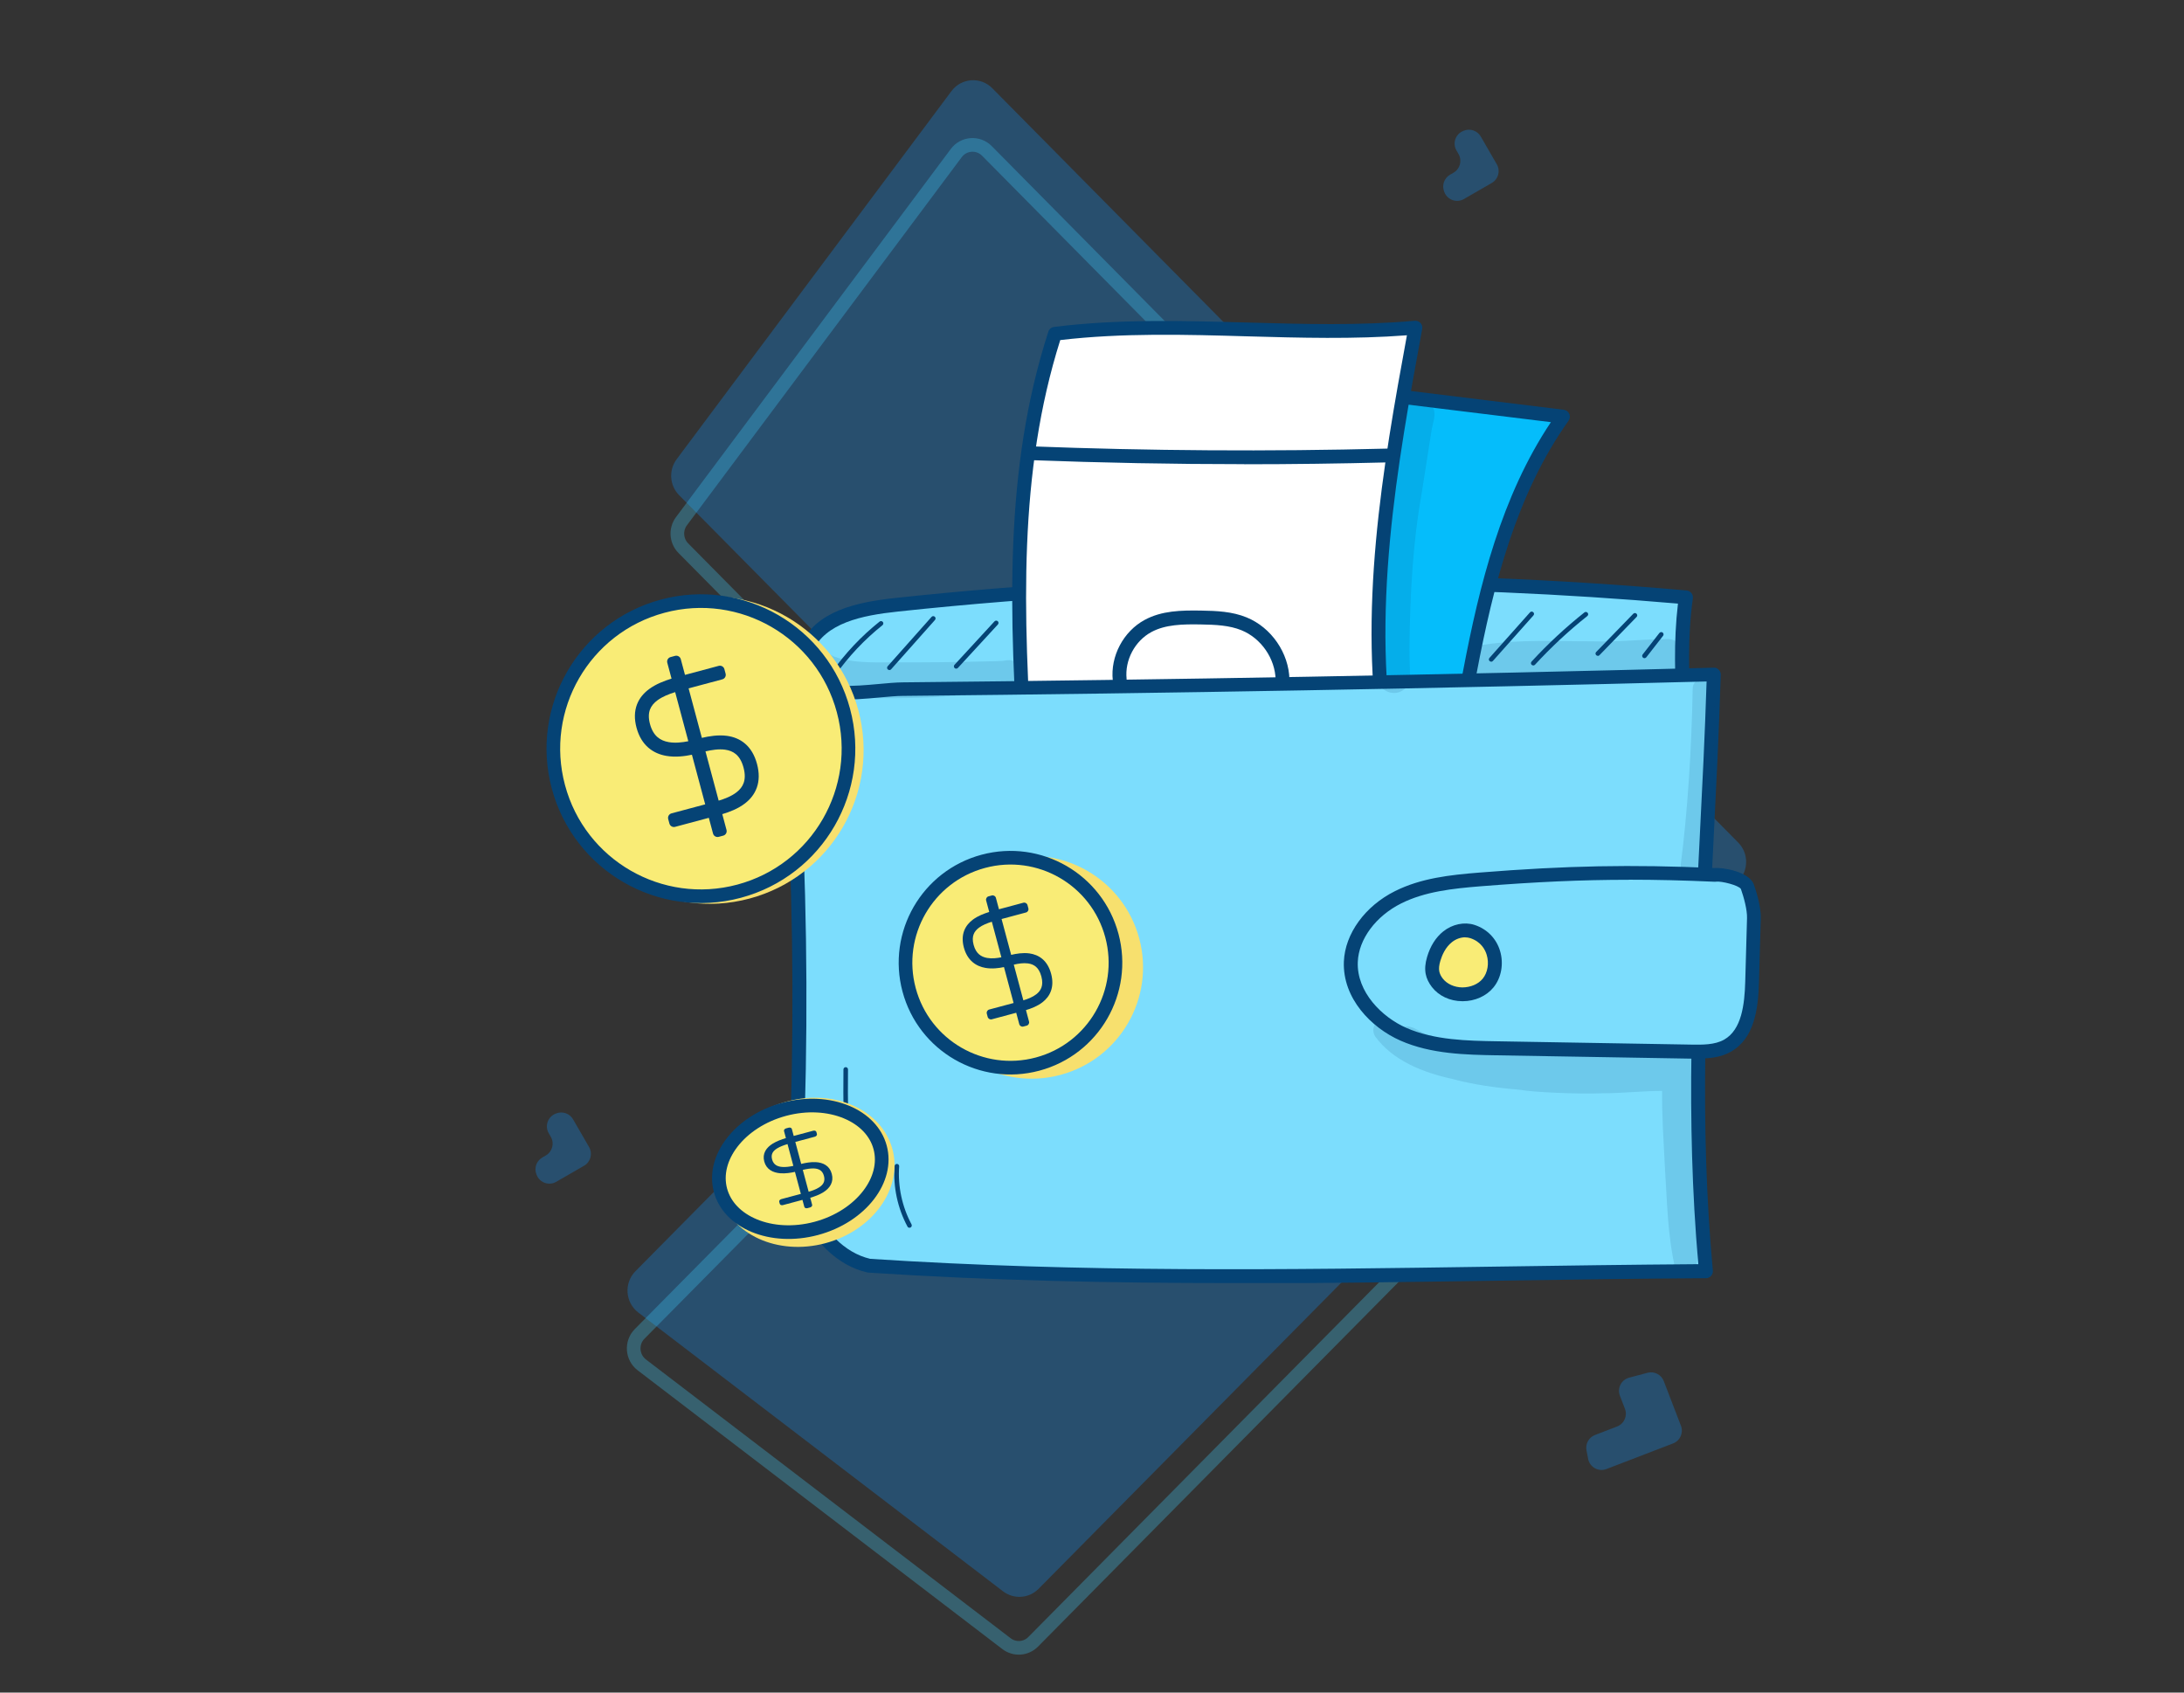 <svg width="320" height="248" viewBox="0 0 320 248" fill="none" xmlns="http://www.w3.org/2000/svg">
<rect x="0" y="0" width="320" height="248" fill="#333333" stroke="none"/>
<path opacity="0.3" d="M254.68 129.137C256.233 127.566 256.233 125.02 254.68 123.449L145.394 12.929C143.686 11.202 140.862 11.4 139.407 13.35L99.142 67.289C97.947 68.89 98.102 71.138 99.504 72.557L149.711 123.329C151.264 124.9 151.264 127.447 149.711 129.018L93.107 186.26C91.4 187.987 91.595 190.841 93.521 192.314L146.963 233.164C148.547 234.375 150.771 234.219 152.174 232.8L254.68 129.137Z" fill="#1090F9"/>
<path opacity="0.3" d="M253.889 132.632C255.054 133.811 255.054 135.721 253.889 136.899L151.383 240.561C150.33 241.626 148.663 241.743 147.475 240.835L94.033 199.984C92.588 198.88 92.442 196.739 93.722 195.444L150.326 138.202C152.268 136.238 152.268 133.055 150.326 131.091L100.12 80.318C99.067 79.254 98.952 77.569 99.848 76.367L140.112 22.428C141.204 20.966 143.322 20.817 144.603 22.113L253.889 132.632Z" stroke="#40CDFC" stroke-width="2"/>
<path opacity="0.3" d="M219.313 24.074C219.865 25.03 219.538 26.254 218.581 26.806L214.497 29.164C213.445 29.771 212.1 29.308 211.644 28.183L211.603 28.084C211.228 27.159 211.592 26.099 212.457 25.6L212.971 25.303C213.928 24.751 214.256 23.527 213.703 22.571L213.399 22.043C212.792 20.992 213.254 19.646 214.38 19.19L214.479 19.149C215.404 18.775 216.464 19.139 216.963 20.003L219.313 24.074Z" fill="#1090F9"/>
<path opacity="0.3" d="M86.314 168.074C86.866 169.031 86.538 170.254 85.581 170.806L81.498 173.164C80.446 173.771 79.1 173.309 78.644 172.183L78.604 172.084C78.229 171.159 78.593 170.099 79.457 169.6L79.972 169.303C80.928 168.751 81.256 167.527 80.704 166.571L80.399 166.043C79.792 164.992 80.255 163.646 81.38 163.19L81.48 163.15C82.404 162.775 83.464 163.139 83.963 164.003L86.314 168.074Z" fill="#1090F9"/>
<path opacity="0.3" d="M246.293 208.907C246.69 209.938 246.176 211.095 245.145 211.492L235.376 215.25C234.213 215.697 232.928 214.984 232.693 213.76L232.452 212.504C232.27 211.553 232.794 210.608 233.698 210.26L236.939 209.014C237.97 208.617 238.484 207.46 238.088 206.429L237.349 204.51C236.922 203.399 237.553 202.164 238.703 201.859L241.395 201.144C242.382 200.882 243.408 201.406 243.775 202.359L246.293 208.907Z" fill="#1090F9"/>
<g clip-path="url(#clip0_4517_4223)">
<path d="M247.023 87.515C208.585 84.128 169.814 84.496 131.448 88.596C126.192 89.155 120.328 90.237 118.123 95.014C115.417 100.85 120.483 107.541 126.227 110.452C135.047 114.897 145.321 115.206 155.202 115.242C184.748 115.373 214.437 114.006 243.4 108.194C244.52 107.968 245.772 107.648 246.356 106.661C246.761 105.984 246.737 105.128 246.701 104.344C246.451 98.912 246.201 93.481 247.023 87.503V87.515Z" fill="#7CDDFD"/>
<path d="M158.789 116.264C157.609 116.264 156.405 116.264 155.202 116.264C144.725 116.216 134.582 115.812 125.774 111.367C119.41 108.159 114.321 100.826 117.205 94.598C119.553 89.523 125.393 88.228 131.352 87.598C169.73 83.498 208.681 83.129 247.118 86.517C247.392 86.54 247.655 86.683 247.821 86.897C248 87.111 248.072 87.396 248.036 87.669C247.226 93.552 247.476 99.031 247.726 104.32C247.762 105.128 247.81 106.233 247.237 107.196C246.379 108.646 244.58 109.002 243.614 109.204C219.336 114.077 193.055 116.276 158.801 116.276L158.789 116.264ZM194.831 86.243C173.687 86.243 152.544 87.36 131.555 89.607C126.192 90.177 120.971 91.282 119.04 95.442C116.669 100.576 121.162 106.756 126.68 109.549C135.095 113.792 144.975 114.184 155.202 114.232C191.041 114.386 218.216 112.223 243.185 107.208C244.091 107.03 245.092 106.78 245.462 106.162C245.7 105.746 245.7 105.152 245.664 104.403C245.438 99.328 245.187 94.099 245.855 88.442C228.907 86.98 211.851 86.255 194.807 86.255L194.831 86.243Z" fill="#054375"/>
<path d="M200.421 57.53C209.956 58.694 219.479 59.859 229.002 61.036C221.231 71.934 217.858 85.304 215.355 98.449C214.914 100.743 214.366 103.262 212.483 104.641C211.505 105.354 210.29 105.663 209.11 105.948C206.976 106.471 204.735 106.994 202.602 106.459C198.192 105.366 196.059 100.398 195.201 95.941C192.721 83.082 195.51 69.7 200.421 57.53Z" fill="#05BDFB"/>
<path d="M204.509 107.695C203.794 107.695 203.067 107.624 202.352 107.446C196.893 106.091 194.903 99.78 194.199 96.143C191.947 84.508 193.735 71.387 199.479 57.161C199.646 56.734 200.087 56.484 200.54 56.532L229.121 60.038C229.479 60.085 229.788 60.311 229.931 60.632C230.074 60.953 230.039 61.333 229.836 61.63C222.125 72.445 218.799 85.803 216.356 98.639C215.939 100.814 215.379 103.785 213.09 105.461C211.934 106.305 210.564 106.637 209.36 106.935C207.918 107.279 206.237 107.695 204.521 107.695H204.509ZM201.076 58.635C195.701 72.219 194.068 84.71 196.202 95.763C196.81 98.924 198.49 104.403 202.852 105.485C204.795 105.96 206.964 105.437 208.883 104.974C209.956 104.712 211.064 104.439 211.899 103.833C213.412 102.715 213.937 100.564 214.378 98.271C216.761 85.744 219.979 72.719 227.238 61.856L201.088 58.647L201.076 58.635Z" fill="#054375"/>
<path d="M150.387 113.198C148.968 91.639 147.908 69.51 154.57 48.913C172.102 46.715 189.957 49.579 207.382 48.01C203.52 68.987 199.658 90.546 203.627 111.51L150.399 113.198H150.387Z" fill="white"/>
<path d="M150.387 114.208C149.85 114.208 149.409 113.792 149.373 113.257C147.824 89.82 147.073 68.785 153.605 48.593C153.724 48.212 154.058 47.951 154.439 47.903C163.878 46.715 173.521 47 182.841 47.261C190.898 47.487 199.229 47.725 207.286 47C207.608 46.976 207.918 47.095 208.132 47.321C208.347 47.559 208.442 47.88 208.383 48.188C204.759 67.917 200.648 90.272 204.616 111.32C204.676 111.605 204.593 111.914 204.414 112.14C204.223 112.366 203.949 112.508 203.651 112.52L150.422 114.208C150.422 114.208 150.398 114.208 150.387 114.208ZM155.345 49.84C149.219 69.224 149.862 89.571 151.34 112.152L202.411 110.536C198.812 89.927 202.614 68.345 206.142 49.127C198.383 49.722 190.457 49.496 182.781 49.282C173.759 49.02 164.427 48.759 155.345 49.829V49.84Z" fill="#054375"/>
<path d="M251.099 98.817C211.482 99.863 171.864 100.576 132.246 100.968C126.919 101.016 115.524 104.011 118.123 95.014C116.216 99.994 115.799 106.851 116.12 112.176C117.122 129.088 117.384 146.059 116.895 162.995C116.764 167.487 116.597 172.098 118.051 176.353C119.505 180.608 122.974 184.494 127.3 185.457C168.98 188.178 208.502 186.479 249.943 186.241C247.178 156.208 250.205 128.814 251.099 98.817Z" fill="#7CDDFD"/>
<path d="M180.255 188C162.734 188 145.297 187.643 127.229 186.467C127.181 186.467 127.121 186.467 127.074 186.443C122.7 185.469 118.778 181.63 117.086 176.674C115.608 172.336 115.739 167.701 115.87 163.232V162.971C116.359 146.13 116.097 129.064 115.095 112.247C114.702 105.639 115.477 99.067 117.169 94.669C117.36 94.158 117.92 93.897 118.445 94.075C118.957 94.254 119.243 94.8 119.1 95.323C118.588 97.094 118.659 98.389 119.303 99.174C120.769 100.945 125.202 100.541 128.754 100.22C130.018 100.101 131.221 99.994 132.234 99.982C171.673 99.602 211.648 98.877 251.075 97.831C251.373 97.795 251.624 97.926 251.826 98.128C252.029 98.33 252.136 98.591 252.124 98.877C251.874 107.16 251.457 115.337 251.063 123.24C249.991 144.466 248.966 164.504 250.968 186.182C250.992 186.467 250.897 186.74 250.706 186.954C250.515 187.168 250.241 187.287 249.955 187.287C239.633 187.346 229.276 187.501 219.264 187.655C206.047 187.845 193.127 188.048 180.255 188.048V188ZM127.443 184.446C158.67 186.479 188.085 186.051 219.229 185.587C228.883 185.445 238.859 185.302 248.835 185.231C246.963 163.838 247.965 144.038 249.025 123.098C249.407 115.551 249.8 107.755 250.05 99.851C210.969 100.873 171.34 101.586 132.258 101.967C131.329 101.967 130.173 102.086 128.945 102.192C124.702 102.585 119.887 103.024 117.741 100.422C117.122 103.916 116.895 107.992 117.145 112.104C118.147 128.981 118.409 146.118 117.92 163.006V163.268C117.789 167.558 117.658 172.003 119.029 176.008C120.495 180.287 123.796 183.579 127.455 184.435L127.443 184.446Z" fill="#054375"/>
<path d="M182.328 68.012C171.864 68.012 161.375 67.81 150.97 67.418C150.41 67.394 149.969 66.931 149.993 66.372C150.017 65.814 150.494 65.386 151.042 65.397C168.384 66.063 185.964 66.17 203.281 65.73C203.842 65.695 204.306 66.158 204.318 66.717C204.33 67.275 203.889 67.739 203.329 67.751C196.357 67.929 189.337 68.024 182.316 68.024L182.328 68.012Z" fill="#054375"/>
<path d="M187.918 100.612C187.37 100.612 186.917 100.172 186.905 99.614C186.846 96.5 184.784 93.517 181.887 92.34C180.124 91.627 178.145 91.532 175.94 91.496C173.294 91.449 170.755 91.496 168.694 92.613C166.274 93.921 164.784 96.737 165.07 99.471C165.13 100.029 164.725 100.529 164.164 100.588C163.616 100.636 163.104 100.243 163.044 99.685C162.675 96.155 164.594 92.518 167.716 90.831C170.219 89.476 173.044 89.416 175.976 89.464C178.3 89.5 180.565 89.607 182.65 90.462C186.274 91.936 188.848 95.68 188.931 99.566C188.931 100.125 188.502 100.588 187.93 100.6H187.906L187.918 100.612Z" fill="#054375"/>
<path d="M251.23 128.208C238.74 127.649 229.336 127.863 216.869 128.862C212.769 129.194 208.561 129.634 204.879 131.464C201.196 133.295 198.097 136.824 197.93 140.925C197.739 145.56 201.363 149.672 205.618 151.55C209.873 153.427 214.676 153.534 219.324 153.618C228.811 153.784 238.287 153.938 247.774 154.105C249.609 154.14 251.54 154.14 253.137 153.237C256.177 151.502 256.629 147.39 256.725 143.908C256.808 140.806 256.892 137.692 256.987 134.59C257.023 133.223 256.486 131.251 256.033 129.967C255.569 128.683 251.945 128.077 251.23 128.22V128.208Z" fill="#7CDDFD"/>
<path d="M248.715 155.115C248.382 155.115 248.06 155.115 247.75 155.115L219.3 154.628C214.807 154.545 209.706 154.461 205.2 152.477C200.91 150.587 196.691 146.273 196.905 140.889C197.072 136.801 200.016 132.748 204.414 130.561C208.204 128.672 212.423 128.196 216.773 127.852C229.622 126.829 238.954 126.651 251.183 127.186C252.374 127.079 256.284 127.685 256.975 129.599C257.225 130.3 258.048 132.736 257.988 134.59L257.726 143.908C257.619 147.853 257.047 152.144 253.626 154.093C252.077 154.984 250.289 155.103 248.704 155.103L248.715 155.115ZM238.644 128.909C231.731 128.909 225.033 129.218 216.94 129.86C212.805 130.193 208.8 130.633 205.332 132.356C201.589 134.222 199.074 137.597 198.943 140.948C198.764 145.358 202.495 149.042 206.035 150.599C210.171 152.417 215.045 152.5 219.348 152.572L247.798 153.059C249.407 153.083 251.242 153.118 252.637 152.322C255.175 150.872 255.616 147.224 255.712 143.836L255.974 134.519C256.01 133.318 255.509 131.476 255.08 130.264C254.782 129.717 252.208 129.076 251.433 129.183C251.349 129.195 251.29 129.206 251.195 129.195C246.737 128.992 242.661 128.897 238.668 128.897L238.644 128.909Z" fill="#054375"/>
<path d="M215.725 136.48C214.497 136.088 213.102 136.456 212.089 137.264C211.088 138.072 210.433 139.249 210.075 140.485C209.884 141.151 209.765 141.84 209.896 142.517C210.004 143.052 210.266 143.563 210.6 143.991C212.352 146.237 216.249 146.237 218.037 144.027C219.825 141.816 219.241 137.609 215.713 136.48H215.725Z" fill="#F9EC76"/>
<path d="M214.318 146.701H214.259C212.435 146.689 210.814 145.928 209.801 144.621C209.336 144.015 209.026 143.385 208.895 142.719C208.752 141.971 208.812 141.174 209.098 140.212C209.563 138.631 210.373 137.347 211.458 136.48C212.793 135.41 214.557 135.042 216.035 135.517C217.87 136.111 219.241 137.502 219.789 139.332C220.349 141.21 219.98 143.254 218.835 144.668C217.798 145.94 216.118 146.701 214.318 146.701ZM214.688 137.336C214.02 137.336 213.305 137.585 212.721 138.06C211.768 138.821 211.291 139.962 211.041 140.782C210.85 141.424 210.802 141.923 210.886 142.339C210.957 142.684 211.124 143.04 211.398 143.385C212.018 144.181 213.091 144.668 214.271 144.68C215.462 144.668 216.583 144.217 217.25 143.397C217.977 142.505 218.204 141.139 217.834 139.914C217.632 139.213 217.036 137.977 215.403 137.454C215.176 137.383 214.938 137.347 214.688 137.347V137.336Z" fill="#054375"/>
<path d="M122.115 99.079C122.044 99.079 121.984 99.055 121.925 99.019C121.77 98.912 121.734 98.698 121.841 98.544C123.82 95.739 126.18 93.231 128.873 91.08C129.016 90.962 129.231 90.985 129.35 91.128C129.469 91.27 129.445 91.484 129.302 91.603C126.668 93.707 124.344 96.167 122.401 98.924C122.33 99.019 122.235 99.067 122.127 99.067L122.115 99.079Z" fill="#054375"/>
<path d="M130.315 98.175C130.232 98.175 130.161 98.152 130.089 98.092C129.946 97.973 129.934 97.76 130.065 97.617L136.489 90.391C136.609 90.248 136.823 90.237 136.966 90.367C137.109 90.486 137.121 90.7 136.99 90.843L130.566 98.069C130.494 98.14 130.411 98.187 130.315 98.187V98.175Z" fill="#054375"/>
<path d="M140.101 97.974C140.017 97.974 139.934 97.95 139.874 97.89C139.731 97.76 139.731 97.546 139.85 97.415L145.714 91.045C145.845 90.902 146.06 90.902 146.191 91.021C146.334 91.152 146.334 91.366 146.215 91.496L140.351 97.867C140.279 97.938 140.196 97.974 140.101 97.974Z" fill="#054375"/>
<path d="M218.49 96.951C218.406 96.951 218.335 96.928 218.263 96.868C218.12 96.749 218.108 96.535 218.239 96.393L224.175 89.725C224.294 89.583 224.508 89.571 224.651 89.702C224.795 89.821 224.806 90.034 224.675 90.177L218.74 96.844C218.668 96.916 218.585 96.963 218.49 96.963V96.951Z" fill="#054375"/>
<path d="M224.652 97.498C224.568 97.498 224.485 97.474 224.425 97.415C224.282 97.284 224.282 97.07 224.401 96.939C226.785 94.349 229.395 91.924 232.148 89.737C232.291 89.618 232.506 89.642 232.625 89.797C232.744 89.939 232.721 90.153 232.566 90.272C229.836 92.435 227.262 94.836 224.902 97.403C224.83 97.474 224.747 97.51 224.652 97.51V97.498Z" fill="#054375"/>
<path d="M234.115 96.096C234.031 96.096 233.948 96.06 233.877 96.001C233.745 95.87 233.734 95.656 233.877 95.525L239.311 89.927C239.443 89.797 239.657 89.785 239.788 89.927C239.919 90.058 239.931 90.272 239.788 90.403L234.353 96.001C234.282 96.072 234.198 96.108 234.115 96.108V96.096Z" fill="#054375"/>
<path d="M240.944 96.44C240.873 96.44 240.801 96.417 240.742 96.369C240.599 96.25 240.563 96.048 240.682 95.894L243.137 92.744C243.257 92.602 243.471 92.566 243.614 92.685C243.757 92.804 243.793 93.006 243.674 93.16L241.218 96.31C241.147 96.393 241.052 96.44 240.956 96.44H240.944Z" fill="#054375"/>
<path d="M126.132 178.623C126.025 178.623 125.929 178.575 125.858 178.48C124.177 176.198 123.927 173.31 123.796 170.316C123.605 165.799 123.534 161.224 123.581 156.696C123.581 156.506 123.736 156.363 123.915 156.363C124.106 156.363 124.249 156.517 124.249 156.708C124.201 161.224 124.273 165.799 124.463 170.292C124.583 173.192 124.821 175.961 126.394 178.088C126.502 178.243 126.478 178.445 126.323 178.564C126.263 178.611 126.192 178.635 126.12 178.635L126.132 178.623Z" fill="#054375"/>
<path d="M133.259 179.895C133.14 179.895 133.021 179.835 132.961 179.716C131.519 177.03 130.84 173.893 131.078 170.85C131.09 170.66 131.257 170.53 131.436 170.541C131.627 170.553 131.758 170.72 131.746 170.898C131.531 173.81 132.175 176.828 133.557 179.396C133.641 179.562 133.581 179.764 133.414 179.859C133.367 179.883 133.307 179.895 133.259 179.895Z" fill="#054375"/>
<g opacity="0.13">
<path d="M209.837 59.479C208.8 57.577 205.701 57.97 205.189 60.085C203.568 69.058 202.4 75.987 201.661 83.831C201.243 89.119 201.541 94.432 201.923 99.721C202.233 101.242 204.104 102.014 205.427 101.218C206.249 100.754 206.702 99.768 206.583 98.841C206.583 97.581 206.5 96.322 206.511 95.062C206.583 86.754 207.072 79.148 208.252 72.588C208.74 69.45 209.241 66.325 209.73 63.187C209.896 61.963 210.576 60.644 209.837 59.479Z" fill="#054375"/>
</g>
<g opacity="0.13">
<path d="M148.36 96.809C148.003 96.642 147.133 96.785 146.99 96.832C146.06 96.892 145.13 96.88 144.189 96.916C140.101 97.023 136.013 97.058 131.936 97.046C129.612 97.046 127.276 97.141 124.964 96.856C124.571 96.797 123.653 96.642 123.319 96.547C123.045 96.5 122.461 96.286 122.115 96.167C122.008 96.119 121.913 96.06 121.817 96.001C121.305 95.704 120.828 95.287 120.208 95.276C117.658 94.836 116.418 98.437 118.671 99.721C121.651 101.824 125.476 102.216 129.028 102.299C131.984 102.299 134.94 102.299 137.884 102.074C140.601 101.943 143.295 101.67 146 101.444C147.049 101.444 148.289 101.693 149.159 100.945C150.732 99.887 150.172 97.26 148.348 96.809H148.36Z" fill="#054375"/>
</g>
<g opacity="0.13">
<path d="M244.293 93.635C240.646 93.659 236.999 94.099 233.34 93.968C228.025 93.98 222.649 93.659 217.369 94.479C213.412 94.729 214.151 100.481 218.037 99.661C220.504 99.15 226.737 99.435 231.386 99.269C235.652 99.376 239.895 98.877 244.15 98.639C247.559 98.734 247.714 93.743 244.305 93.624L244.293 93.635Z" fill="#054375"/>
</g>
<g opacity="0.13">
<path d="M248.775 157.801C248.846 157.718 248.93 157.635 248.978 157.54C249.764 156.256 249.025 154.461 247.571 154.081C247.166 153.974 246.761 153.974 246.367 154.081C246.212 154.081 246.069 154.105 245.914 154.105C241.767 154.414 237.607 154.057 233.448 154.283C227.5 154.461 221.6 153.962 215.713 153.214C215.677 153.214 215.641 153.214 215.593 153.202C215.081 153.118 213.77 152.893 213.388 152.75C213.365 152.75 213.353 152.75 213.329 152.75C213.329 152.75 213.341 152.75 213.353 152.75C211.768 152.31 210.135 152.025 208.621 151.371C207.656 150.967 206.762 150.147 205.653 150.48C205.522 150.516 205.403 150.563 205.284 150.611C204.926 150.278 204.664 149.803 204.175 149.66C202.852 148.4 200.433 149.993 201.47 151.835C204.08 155.424 208.514 157.147 212.721 158.074C215.987 158.954 219.324 159.394 222.685 159.679C224.58 160.035 231.171 160.332 234.818 160.19C237.726 160.19 240.623 159.845 243.531 159.845C243.495 163.541 243.757 167.226 243.936 170.922C244.258 175.878 244.317 180.917 245.438 185.778C245.783 187.121 247.726 187.346 248.358 186.098C248.966 184.256 248.68 182.212 248.811 180.299C248.87 175.747 248.572 171.195 248.691 166.643C248.775 164.754 248.989 162.876 249.144 160.986C249.24 159.988 249.43 158.704 248.775 158.051C248.775 157.979 248.775 157.896 248.775 157.825V157.801Z" fill="#054375"/>
</g>
<g opacity="0.13">
<path d="M251.194 100.327C250.575 98.675 247.976 99.198 248.012 100.968C247.857 109.799 247.237 119.247 246.26 126.699C246.212 128.161 248.167 128.969 249.168 127.899C249.895 127.162 249.609 126.057 249.812 125.13C249.705 126.093 250.229 122.028 250.241 121.232C250.753 115.622 251.183 110.001 251.206 104.367C251.135 103.048 251.54 101.586 251.194 100.327Z" fill="#054375"/>
</g>
<circle cx="151.159" cy="141.732" r="16.318" transform="rotate(-14.992 151.159 141.732)" fill="#F7E06E"/>
<circle cx="148.057" cy="141.057" r="15.378" transform="rotate(-14.992 148.057 141.057)" fill="#F9EC76" stroke="#054375" stroke-width="2"/>
<path fill-rule="evenodd" clip-rule="evenodd" d="M148.896 148.393L149.343 150.062C149.413 150.326 149.684 150.482 149.947 150.411L150.424 150.284C150.688 150.213 150.844 149.942 150.773 149.679L150.325 148.003C151.067 147.78 151.992 147.437 152.742 146.856C153.267 146.449 153.732 145.908 153.987 145.188C154.243 144.466 154.264 143.631 154.01 142.68C153.755 141.728 153.319 141.015 152.737 140.518C152.156 140.023 151.482 139.786 150.824 139.696C149.885 139.567 148.912 139.732 148.158 139.911L146.751 134.658L150.327 133.7C150.591 133.63 150.747 133.359 150.676 133.096L150.549 132.619C150.478 132.356 150.208 132.199 149.944 132.27L146.368 133.228L145.921 131.559C145.85 131.295 145.58 131.139 145.316 131.209L144.839 131.337C144.576 131.408 144.42 131.678 144.49 131.942L144.941 133.624C144.166 133.863 143.285 134.201 142.567 134.73C142.025 135.13 141.543 135.66 141.273 136.367C141.003 137.078 140.975 137.898 141.223 138.826C141.472 139.754 141.907 140.456 142.485 140.954C143.059 141.45 143.728 141.706 144.386 141.82C145.342 141.986 146.328 141.863 147.103 141.699L148.513 146.963L144.936 147.92C144.673 147.991 144.517 148.262 144.587 148.525L144.715 149.002C144.786 149.265 145.056 149.422 145.32 149.351L148.896 148.393ZM149.941 146.571C150.596 146.372 151.294 146.105 151.835 145.686C152.191 145.409 152.452 145.086 152.592 144.693C152.73 144.303 152.771 143.78 152.579 143.063C152.387 142.346 152.09 141.913 151.775 141.644C151.459 141.374 151.071 141.224 150.624 141.163C149.946 141.07 149.208 141.188 148.541 141.343L149.941 146.571ZM146.72 140.266L145.324 135.056C144.647 135.267 143.973 135.534 143.446 135.922C143.068 136.201 142.8 136.519 142.658 136.894C142.517 137.264 142.471 137.759 142.654 138.443C142.837 139.126 143.13 139.555 143.453 139.833C143.779 140.115 144.181 140.281 144.64 140.361C145.319 140.479 146.064 140.399 146.72 140.266Z" fill="#054375"/>
</g>
<ellipse cx="118.143" cy="171.77" rx="13.062" ry="10.757" transform="rotate(-14.992 118.143 171.77)" fill="#F7E06E"/>
<path d="M128.958 168.128C129.578 170.441 128.934 172.93 127.258 175.108C125.582 177.287 122.902 179.105 119.598 179.99C116.294 180.874 113.064 180.639 110.523 179.59C107.983 178.54 106.182 176.707 105.562 174.393C104.943 172.08 105.586 169.591 107.262 167.413C108.939 165.234 111.619 163.416 114.923 162.531C118.226 161.647 121.456 161.881 123.997 162.931C126.538 163.98 128.339 165.814 128.958 168.128Z" fill="#F9EC76" stroke="#054375" stroke-width="2"/>
<path fill-rule="evenodd" clip-rule="evenodd" d="M117.575 175.809L117.849 176.832C117.892 176.993 118.098 177.078 118.309 177.022L118.691 176.919C118.902 176.863 119.038 176.686 118.994 176.525L118.719 175.498C119.315 175.323 120.06 175.066 120.678 174.667C121.11 174.388 121.503 174.028 121.737 173.566C121.973 173.102 122.029 172.579 121.872 171.996C121.716 171.413 121.407 170.987 120.971 170.704C120.537 170.421 120.017 170.305 119.503 170.279C118.768 170.243 117.994 170.392 117.391 170.539L116.529 167.32L119.392 166.553C119.603 166.497 119.739 166.32 119.696 166.159L119.617 165.866C119.574 165.705 119.368 165.62 119.157 165.676L116.294 166.443L116.021 165.42C115.977 165.259 115.771 165.174 115.561 165.23L115.179 165.332C114.968 165.389 114.832 165.565 114.875 165.727L115.151 166.758C114.529 166.943 113.819 167.197 113.23 167.561C112.783 167.836 112.378 168.19 112.133 168.645C111.887 169.103 111.826 169.617 111.978 170.185C112.131 170.754 112.441 171.173 112.873 171.457C113.302 171.74 113.817 171.869 114.33 171.91C115.075 171.969 115.859 171.845 116.477 171.707L117.341 174.932L114.478 175.699C114.267 175.755 114.131 175.932 114.174 176.093L114.252 176.385C114.296 176.547 114.502 176.632 114.712 176.575L117.575 175.809ZM118.484 174.62C119.01 174.465 119.572 174.265 120.018 173.978C120.312 173.788 120.533 173.574 120.661 173.322C120.788 173.071 120.845 172.742 120.727 172.303C120.61 171.863 120.396 171.606 120.16 171.453C119.924 171.299 119.625 171.223 119.276 171.206C118.746 171.18 118.159 171.288 117.626 171.416L118.484 174.62ZM116.242 170.828L115.387 167.635C114.843 167.799 114.299 167.998 113.866 168.265C113.555 168.457 113.329 168.668 113.199 168.91C113.071 169.148 113.011 169.46 113.124 169.879C113.236 170.297 113.447 170.552 113.688 170.711C113.932 170.871 114.241 170.957 114.598 170.985C115.128 171.027 115.719 170.942 116.242 170.828Z" fill="#054375"/>
<circle cx="103.996" cy="109.891" r="22.535" transform="rotate(-14.992 103.996 109.891)" fill="#F7E06E"/>
<circle cx="102.699" cy="109.699" r="21.618" transform="rotate(-14.992 102.699 109.699)" fill="#F9EC76" stroke="#054375" stroke-width="2"/>
<path fill-rule="evenodd" clip-rule="evenodd" d="M103.857 119.83L104.474 122.135C104.571 122.499 104.945 122.715 105.309 122.617L105.967 122.441C106.331 122.344 106.547 121.97 106.449 121.606L105.829 119.291C106.855 118.984 108.132 118.51 109.168 117.708C109.893 117.146 110.536 116.398 110.888 115.404C111.242 114.408 111.27 113.254 110.919 111.94C110.567 110.626 109.965 109.642 109.161 108.955C108.359 108.27 107.428 107.944 106.52 107.819C105.222 107.642 103.879 107.87 102.837 108.116L100.894 100.862L105.833 99.539C106.197 99.442 106.413 99.068 106.315 98.705L106.139 98.046C106.042 97.682 105.668 97.466 105.304 97.564L100.365 98.886L99.748 96.582C99.65 96.218 99.277 96.002 98.913 96.099L98.254 96.276C97.891 96.373 97.675 96.747 97.772 97.111L98.394 99.433C97.324 99.763 96.107 100.231 95.117 100.961C94.368 101.513 93.701 102.246 93.33 103.222C92.956 104.204 92.917 105.336 93.261 106.618C93.604 107.9 94.205 108.869 95.003 109.557C95.795 110.241 96.719 110.595 97.628 110.753C98.948 110.983 100.311 110.812 101.381 110.586L103.327 117.855L98.388 119.177C98.025 119.275 97.809 119.649 97.906 120.012L98.083 120.671C98.18 121.035 98.554 121.25 98.918 121.153L103.857 119.83ZM105.3 117.313C106.205 117.039 107.168 116.67 107.915 116.091C108.408 115.709 108.768 115.263 108.96 114.721C109.151 114.182 109.208 113.46 108.943 112.469C108.678 111.478 108.267 110.881 107.833 110.51C107.395 110.137 106.86 109.93 106.242 109.846C105.307 109.718 104.288 109.88 103.366 110.094L105.3 117.313ZM100.851 108.607L98.924 101.412C97.989 101.703 97.058 102.072 96.33 102.608C95.808 102.992 95.439 103.432 95.241 103.949C95.047 104.461 94.983 105.145 95.236 106.089C95.489 107.032 95.894 107.625 96.339 108.009C96.79 108.398 97.345 108.628 97.979 108.738C98.917 108.901 99.945 108.79 100.851 108.607Z" fill="#054375"/>
<defs>
<clipPath id="clip0_4517_4223">
<rect width="143" height="141" fill="white" transform="translate(115 47)"/>
</clipPath>
</defs>
</svg>
